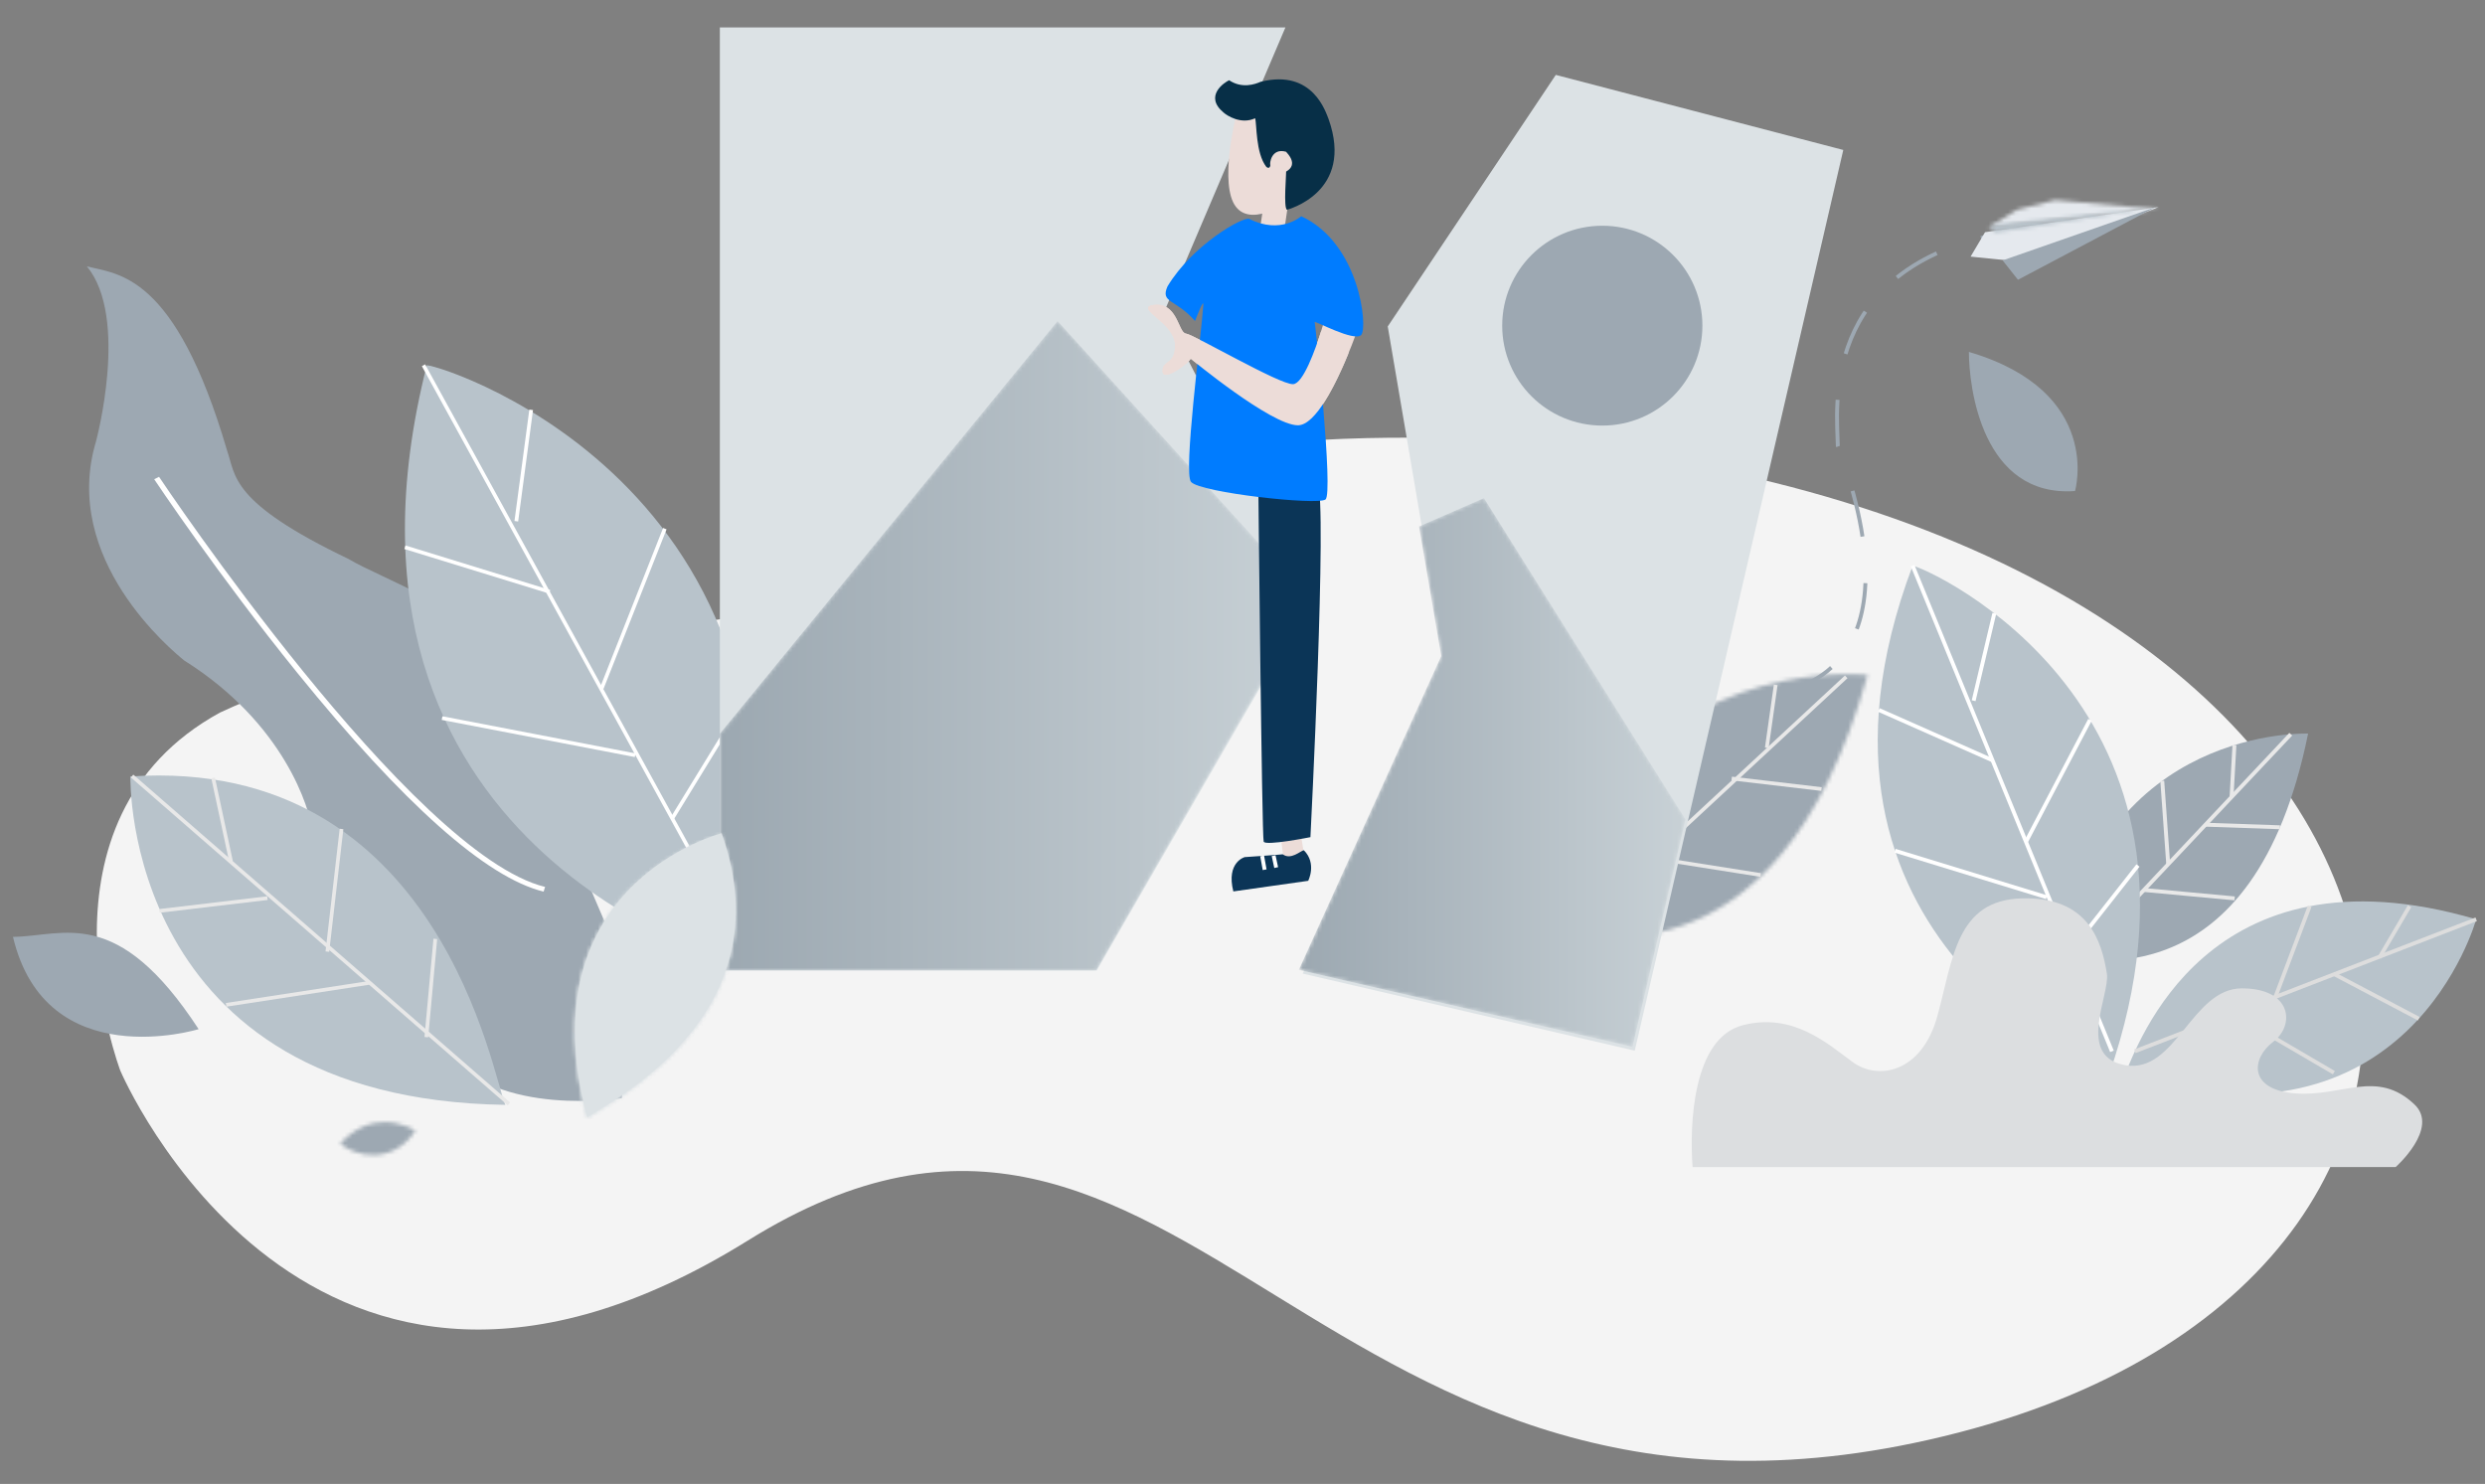 <?xml version="1.0" encoding="UTF-8"?>
<svg width="638px" height="381px" viewBox="0 0 638 381" version="1.1" xmlns="http://www.w3.org/2000/svg" xmlns:xlink="http://www.w3.org/1999/xlink">
    <rect x="0" y="0" width="638" height="381" fill="#808080" stroke="none"/>
    <title>编组</title>
    <defs>
        <rect id="path-1" x="0" y="0" width="638" height="381"></rect>
        <path d="M0.336,5.613 C4.111,8.9 13.663,11.276 19.645,2.306 L19.645,2.306 C19.645,2.306 16.348,0.109 11.794,0.109 L11.794,0.109 C8.392,0.109 4.29,1.335 0.336,5.613 L0.336,5.613 Z" id="path-3"></path>
        <path d="M0.53,65.758 C8.305,66.151 60.949,84.515 84.476,0.311 L84.476,0.311 C84.476,0.311 82.654,0.106 79.531,0.106 L79.531,0.106 C64.014,0.106 16.38,5.179 0.53,65.758 L0.53,65.758 Z" id="path-5"></path>
        <polygon id="path-7" points="31.317 8.166 37.024 41.438 0.465 122.008 86.121 141.762 99.726 83.391 47.993 0.895"></polygon>
        <linearGradient x1="-0.001%" y1="49.999%" x2="100.002%" y2="49.999%" id="linearGradient-9">
            <stop stop-color="#9CA8B1" offset="0%"></stop>
            <stop stop-color="#C8D1D6" offset="100%"></stop>
        </linearGradient>
        <polygon id="path-10" points="0.813 106.382 0.813 167.155 97.391 167.155 152.261 71.895 87.526 0.421"></polygon>
        <linearGradient x1="0.001%" y1="50%" x2="100%" y2="50%" id="linearGradient-12">
            <stop stop-color="#9CA8B1" offset="0%"></stop>
            <stop stop-color="#C8D1D6" offset="100%"></stop>
        </linearGradient>
        <path d="M3.781,72.93 C7.063,70.007 55.118,47.798 38.128,0.471 L38.128,0.471 C38.128,0.471 -12.273,13.256 3.781,72.93 L3.781,72.93 Z" id="path-13"></path>
        <path d="M3.781,72.93 C7.063,70.007 55.118,47.798 38.128,0.471 L38.128,0.471 C38.128,0.471 -12.273,13.256 3.781,72.93 L3.781,72.93 Z" id="path-15"></path>
        <polygon id="path-17" points="7.849 2.838 0.357 7.53 12.928 6.126 44.185 2.762 17.63 0.365"></polygon>
        <polygon id="path-19" points="0.138 4.842 0.966 6.718 42.843 0.198"></polygon>
    </defs>
    <g id="缺省页" stroke="none" stroke-width="1" fill="none" fill-rule="evenodd">
        <g id="数据加载失败" transform="translate(-641, -225)">
            <g id="编组" transform="translate(641, 225)">
                <mask id="mask-2" fill="white">
                    <use xlink:href="#path-1"></use>
                </mask>
                <g id="蒙版"></g>
                <g mask="url(#mask-2)">
                    <g transform="translate(3, 7)">
                        <g transform="translate(21, 84)">
                            <path d="M285.193,0.406 C285.193,0.406 281.941,7.63 281.552,10.557 C281.325,12.249 283.813,11.691 284.165,15.047 C284.55,18.678 287.757,4.148 288.311,3.106 C289.413,1.033 285.193,0.406 285.193,0.406" id="Fill-1" fill="#E2D3D0"></path>
                            <path d="M6.896,183.9 C6.896,183.9 55.227,297.658 168.002,227.508 C280.776,157.357 313.944,319.461 478.842,276.802 C643.738,234.144 613.412,51.183 380.283,23.691 C380.283,23.691 275.089,10.42 219.177,47.39 C163.263,84.363 106.404,57.819 32.484,91.947 C-17.743,119.438 6.896,183.9 6.896,183.9" id="Fill-3" fill="#F4F4F4"></path>
                        </g>
                        <g transform="translate(84, 281)">
                            <mask id="mask-4" fill="white">
                                <use xlink:href="#path-3"></use>
                            </mask>
                            <g id="Clip-6"></g>
                            <polygon id="Fill-5" fill="#9DA8B2" mask="url(#mask-4)" points="-4.489 13.258 24.473 13.258 24.473 -4.586 -4.489 -4.586"></polygon>
                        </g>
                        <g transform="translate(0, 61)">
                            <path d="M156.624,213.923 C156.624,213.923 124.828,219.169 111.114,201.833 C106.41,198.642 82.665,189.935 77.113,144.944 C76.543,140.019 70.259,117.893 44.287,101.573 C41.271,99.093 12.592,75.616 21.636,45.381 C21.636,45.381 30.236,13.624 19.307,0.384 C27.29,2.461 41.917,2.055 55.3,47.679 C57.586,54.173 55.958,60.901 86.52,75.535 C94.368,80.321 118.887,88.67 122.717,100.06 C124.198,103.255 159.674,185.973 159.674,185.973 L156.624,213.923 Z" id="Fill-7" fill="#9DA8B2"></path>
                            <path d="M136.564,160.919 C121.904,157.356 100.617,138.44 73.291,104.702 C52.991,79.635 36.753,55.293 36.59,55.05 L37.831,54.423 C38.474,55.392 102.671,151.382 136.949,159.716 L136.564,160.919 Z" id="Fill-9" fill="#FFFFFF"></path>
                            <path d="M47.996,196.233 C47.996,196.233 8.819,208.278 0.333,172.54 C13.374,172.409 27.037,164.117 47.996,196.233" id="Fill-11" fill="#9DA8B2"></path>
                            <path d="M185.986,179.304 C185.986,179.304 75.129,150.012 106.58,25.777 C112.253,26.222 212.967,59.15 185.986,179.304" id="Fill-13" fill="#B8C3CB"></path>
                            <polygon id="Fill-15" fill="#FFFFFF" points="185.384 171.905 105.31 26.006 106.146 25.546 186.219 171.445"></polygon>
                            <polygon id="Fill-17" fill="#FFFFFF" points="130.032 65.89 129.086 65.764 132.899 37.157 133.845 37.283"></polygon>
                            <polygon id="Fill-19" fill="#FFFFFF" points="151.927 108.914 151.041 108.564 167.246 67.559 168.133 67.91"></polygon>
                            <polygon id="Fill-21" fill="#FFFFFF" points="170.003 142.363 169.189 141.865 187.302 112.304 188.114 112.802"></polygon>
                            <polygon id="Fill-23" fill="#FFFFFF" points="159.973 126.372 110.404 116.836 110.584 115.9 160.153 125.435"></polygon>
                            <polygon id="Fill-25" fill="#FFFFFF" points="137.999 84.402 100.82 72.958 101.102 72.047 138.28 83.489"></polygon>
                            <path d="M30.478,131.354 C30.478,131.354 28.419,214.206 126.744,215.67 C123.678,209.361 110.288,125.985 30.478,131.354" id="Fill-27" fill="#B8C3CB"></path>
                            <polygon id="Fill-29" fill="#E8E8E8" points="127.354 215.789 30.594 131.603 31.219 130.883 127.979 215.07"></polygon>
                            <polygon id="Fill-31" fill="#E8E8E8" points="56.786 153.102 55.853 153.303 51.253 131.838 52.186 131.637"></polygon>
                            <polygon id="Fill-33" fill="#E8E8E8" points="65.713 163.069 37.999 166.342 37.889 165.396 65.603 162.123"></polygon>
                            <polygon id="Fill-35" fill="#E8E8E8" points="81.521 176.381 80.576 176.271 84.206 144.78 85.15 144.89"></polygon>
                            <polygon id="Fill-37" fill="#E8E8E8" points="106.936 198.329 105.985 198.243 108.289 173.01 109.238 173.096"></polygon>
                            <polygon id="Fill-39" fill="#E8E8E8" points="92.065 184.787 55.126 190.461 54.981 189.518 91.92 183.844"></polygon>
                        </g>
                        <g transform="translate(392, 166)">
                            <mask id="mask-6" fill="white">
                                <use xlink:href="#path-5"></use>
                            </mask>
                            <g id="Clip-42"></g>
                            <polygon id="Fill-41" fill="#9DA8B2" mask="url(#mask-6)" points="-15.743 14.366 87.406 -8.463 101.612 55.588 -1.537 78.418"></polygon>
                        </g>
                        <g transform="translate(331, 12)">
                            <polygon id="Fill-43" fill="#E8E8E8" points="68.186 222.035 67.54 221.333 139.67 154.431 140.317 155.132"></polygon>
                            <polygon id="Fill-45" fill="#E8E8E8" points="120.079 173.076 119.135 172.941 121.421 156.777 122.365 156.911"></polygon>
                            <polygon id="Fill-47" fill="#E8E8E8" points="133.611 184.063 110.548 181.353 110.658 180.405 133.721 183.113"></polygon>
                            <polygon id="Fill-49" fill="#E8E8E8" points="117.96 206.124 89.624 201.65 89.772 200.706 118.108 205.181"></polygon>
                            <polygon id="Fill-51" fill="#E8E8E8" points="98.973 192.375 98.019 192.375 98.035 165.948 98.989 165.948"></polygon>
                            <polygon id="Fill-53" fill="#DCE2E5" points="65.433 0.231 22.289 64.817 36.843 150.237 0.458 230.968 85.706 250.761 139.244 19.503"></polygon>
                        </g>
                        <g transform="translate(330, 120)">
                            <mask id="mask-8" fill="white">
                                <use xlink:href="#path-7"></use>
                            </mask>
                            <g id="Clip-56"></g>
                            <polygon id="Fill-55" fill="url(#linearGradient-9)" mask="url(#mask-8)" points="31.317 8.166 37.024 41.438 0.465 122.008 86.121 141.762 99.726 83.391 47.993 0.895"></polygon>
                        </g>
                        <g transform="translate(181, 0)">
                            <path d="M253.073,76.611 C253.073,90.781 241.568,102.267 227.374,102.267 C213.181,102.267 201.676,90.781 201.676,76.611 C201.676,62.442 213.181,50.956 227.374,50.956 C241.568,50.956 253.073,62.442 253.073,76.611" id="Fill-57" fill="#9DA8B2"></path>
                            <polygon id="Fill-59" fill="#DCE2E5" points="0.816 0.039 146.021 0.039 114.795 73.297 152.617 146.87 97.62 242.154 0.816 242.154"></polygon>
                        </g>
                        <g transform="translate(181, 75)">
                            <mask id="mask-11" fill="white">
                                <use xlink:href="#path-10"></use>
                            </mask>
                            <g id="Clip-62"></g>
                            <polygon id="Fill-61" fill="url(#linearGradient-12)" mask="url(#mask-11)" points="0.813 106.382 0.813 167.155 97.391 167.155 152.261 71.895 87.526 0.421"></polygon>
                        </g>
                        <g transform="translate(144, 13)">
                            <polygon id="Fill-63" fill="#ECDCD8" points="183.922 30.948 182.151 42.991 176.008 42.086 177.779 30.044"></polygon>
                            <path d="M170.294,9.918 C170.294,9.918 165.92,27.417 170.309,33.093 C174.698,38.768 185.037,30.912 185.037,30.912 L187.292,17.524 L178.451,12.331 L175.486,8.788 L170.294,9.918 Z" id="Fill-65" fill="#ECDCD8"></path>
                            <path d="M183.397,33.859 C183.397,33.859 200.838,29.452 194.084,10.524 C193.456,9.117 190.213,-2.412 176.653,1.002 C175.247,1.63 171.874,2.818 168.567,0.602 C167.423,1.112 162.007,4.636 167.156,8.906 C167.963,9.653 171.641,12.046 175.239,10.363 C175.696,11.741 175.332,19.262 178.116,22.844 C178.116,22.844 178.971,23.61 179.155,22.421 C178.898,22.021 179.385,17.887 183.186,18.961 C183.539,19.396 186.455,22.21 183.205,24.055 C183.257,24.704 182.499,33.23 183.397,33.859" id="Fill-67" fill="#072F47"></path>
                            <polygon id="Fill-69" fill="#ECDCD8" points="186.51 191.001 187.801 199.494 182.52 200.244 181.329 191.097"></polygon>
                            <path d="M169.647,208.87 L188.863,206.146 C188.863,206.146 191.154,201.701 187.751,198.296 C186.932,198.413 184.427,200.907 182.329,199.338 C181.461,199.461 172.569,200.061 172.569,200.061 C172.569,200.061 167.749,201.366 169.647,208.87" id="Fill-71" fill="#0B3557"></path>
                            <line x1="177.683" y1="203.302" x2="177.043" y2="199.751" id="Stroke-73" stroke="#FFFFFF"></line>
                            <line x1="180.651" y1="202.749" x2="179.991" y2="199.692" id="Stroke-75" stroke="#FFFFFF"></line>
                            <path d="M176.051,103.737 C176.051,103.737 176.975,194.935 177.437,196.089 C177.898,197.243 189.44,194.935 189.44,194.935 C189.44,194.935 193.826,109.279 191.286,103.737 L176.051,103.737 Z" id="Fill-77" fill="#0B3557"></path>
                            <path d="M192.888,62.699 C192.888,62.699 188.459,78.468 184.996,78.636 C181.533,78.803 159.55,65.873 157.472,65.643 C155.394,65.413 155.394,57.1 148.699,58.37 C144.775,59.409 154.543,63.037 154.681,68.438 C154.817,73.838 151.354,72.339 151.469,75.34 C151.585,78.342 158.638,72.861 158.686,72.076 C158.686,72.076 179.32,89.163 186.208,89.193 C193.097,89.222 201.443,64.859 201.443,64.859 L192.888,62.699 Z" id="Fill-79" fill="#ECDCD8"></path>
                            <path d="M173.744,36.206 C172.214,35.514 159.23,42.787 152.747,53.523 C150.845,57.851 154.796,56.701 159.816,62.415 C159.816,62.415 162.068,56.458 161.943,58.239 C161.308,67.287 156.769,101.433 158.796,103.738 C161.222,106.496 191.228,109.799 193.306,108.24 C195.384,106.681 190.708,63.218 190.536,62.7 C190.363,62.18 200.751,67.894 202.482,65.989 C204.213,64.084 202.135,42.44 187.073,35.514 C187.073,35.514 181.823,40.282 173.744,36.206" id="Fill-81" fill="#007CFF"></path>
                            <path d="M192.142,65.166 C190.734,69.609 187.593,78.511 184.997,78.635 C181.533,78.803 159.548,65.874 157.472,65.644 C155.394,65.412 155.394,57.101 148.7,58.371 C144.776,59.408 154.544,63.036 154.679,68.438 C154.815,73.839 151.353,72.338 151.47,75.34 C151.585,78.341 158.639,72.862 158.685,72.077 C158.685,72.077 179.321,89.164 186.208,89.192 C190.836,89.213 196.119,78.228 199.09,71.014 C200.543,67.485 192.612,63.685 192.142,65.166" id="Fill-83" fill="#ECDCD8"></path>
                            <path d="M38.268,193.929 C38.268,193.929 -12.317,206.811 3.795,266.929 C7.088,263.986 55.32,241.61 38.268,193.929" id="Fill-85" fill="#DCE2E5"></path>
                        </g>
                        <g transform="translate(144, 207)">
                            <g>
                                <mask id="mask-14" fill="white">
                                    <use xlink:href="#path-13"></use>
                                </mask>
                                <g id="Clip-88"></g>
                                <polygon id="Fill-87" fill="#DCE2E5" mask="url(#mask-14)" points="-824.963 -609.489 -313.857 1469.521 859.739 1183.042 348.633 -895.968"></polygon>
                            </g>
                            <g>
                                <mask id="mask-16" fill="white">
                                    <use xlink:href="#path-15"></use>
                                </mask>
                                <g id="Clip-90"></g>
                                <polygon id="Fill-89" fill="#DCE2E5" mask="url(#mask-16)" points="42.586 -6.356 60.108 64.919 -0.345 79.674 -17.869 8.401"></polygon>
                            </g>
                        </g>
                        <g transform="translate(456, 46)">
                            <path d="M0.65,123.824 C0.65,123.824 34.235,119.103 12.839,61.424 C12.683,52.036 8.007,15.859 54.757,6.943" id="Stroke-91" stroke="#9DA8B2" stroke-dasharray="12,12"></path>
                            <polygon id="Fill-93" fill="#E5E9EE" points="59.756 14.197 46.932 12.885 50.642 6.612 95.188 0.164"></polygon>
                        </g>
                        <g transform="translate(507, 44)">
                            <mask id="mask-18" fill="white">
                                <use xlink:href="#path-17"></use>
                            </mask>
                            <g id="Clip-96"></g>
                            <polygon id="Fill-95" fill="#E5E9EE" mask="url(#mask-18)" points="-5.289 13.149 49.829 13.149 49.829 -5.256 -5.289 -5.256"></polygon>
                        </g>
                        <g transform="translate(508, 46)">
                            <mask id="mask-20" fill="white">
                                <use xlink:href="#path-19"></use>
                            </mask>
                            <g id="Clip-98"></g>
                            <polygon id="Fill-97" fill="#B8C3CB" mask="url(#mask-20)" points="-5.508 12.338 48.487 12.338 48.487 -5.421 -5.508 -5.421"></polygon>
                        </g>
                        <g transform="translate(431, 46)">
                            <polygon id="Fill-99" fill="#9DA8B2" points="119.33 0.196 84.091 18.831 80.156 13.857"></polygon>
                            <path d="M201.738,183.03 C201.738,183.03 184.476,246.08 111.564,222.738 C114.735,216.012 132.27,162.705 201.738,183.03" id="Fill-101" fill="#B8C3CB"></path>
                            <line x1="201.738" y1="183.03" x2="114.12" y2="216.907" id="Stroke-103" stroke="#DDDDDD"></line>
                            <line x1="165.298" y1="197.119" x2="186.999" y2="208.555" id="Stroke-105" stroke="#DDDDDD"></line>
                            <line x1="184.64" y1="179.653" x2="176.886" y2="192.873" id="Stroke-107" stroke="#DDDDDD"></line>
                            <line x1="158.986" y1="179.675" x2="150.188" y2="202.96" id="Stroke-109" stroke="#DDDDDD"></line>
                            <line x1="142" y1="208.845" x2="165.198" y2="222.41" id="Stroke-111" stroke="#DDDDDD"></line>
                            <path d="M98.747,73.073 C98.747,73.073 106.128,47.56 71.495,37.355 C71.495,46.426 74.902,74.772 98.747,73.073" id="Fill-113" fill="#9DA8B2"></path>
                            <path d="M158.58,135.35 C158.58,135.35 105.803,133.181 94.693,193.02 C100.987,192.888 144.517,204.676 158.58,135.35" id="Fill-115" fill="#9DA8B2"></path>
                            <line x1="99.537" y1="193.428" x2="154.132" y2="135.503" id="Stroke-117" stroke="#E8E8E8"></line>
                            <line x1="139.671" y1="138.3" x2="138.926" y2="151.638" id="Stroke-119" stroke="#E8E8E8"></line>
                            <line x1="132.231" y1="158.741" x2="151.361" y2="159.399" id="Stroke-121" stroke="#E8E8E8"></line>
                            <line x1="116.434" y1="175.501" x2="139.725" y2="177.659" id="Stroke-123" stroke="#E8E8E8"></line>
                            <line x1="121.142" y1="147.467" x2="122.67" y2="168.884" id="Stroke-125" stroke="#E8E8E8"></line>
                            <path d="M107.529,222.781 C107.529,222.781 20.498,189.28 57.054,92.243 C61.604,93.111 140.108,128.624 107.529,222.781" id="Fill-127" fill="#B8C3CB"></path>
                            <line x1="57.054" y1="92.244" x2="108.222" y2="216.921" id="Stroke-129" stroke="#FFFFFF"></line>
                            <line x1="78.025" y1="104.468" x2="72.715" y2="126.902" id="Stroke-131" stroke="#FFFFFF"></line>
                            <line x1="102.574" y1="131.817" x2="86.149" y2="163.137" id="Stroke-133" stroke="#FFFFFF"></line>
                            <line x1="114.904" y1="169.212" x2="97.648" y2="191.158" id="Stroke-135" stroke="#FFFFFF"></line>
                            <line x1="52.531" y1="165.427" x2="91.426" y2="177.352" id="Stroke-137" stroke="#FFFFFF"></line>
                            <line x1="48.395" y1="129.289" x2="77.56" y2="142.208" id="Stroke-139" stroke="#FFFFFF"></line>
                            <line x1="75.09" y1="200.929" x2="104.059" y2="206.777" id="Stroke-141" stroke="#FFFFFF"></line>
                            <path d="M0.556,246.647 L181.055,246.647 C181.055,246.647 192.335,236.67 185.89,230.563 C176.212,221.393 167.358,228.67 155.269,227.725 C143.182,226.778 143.988,218.735 149.63,214.477 C155.269,210.22 154.464,200.758 141.572,200.758 C128.678,200.758 124.65,222.635 111.755,220.505 C98.864,218.376 107.775,202.344 106.922,196.973 C105.573,188.487 102.088,177.246 85.166,177.647 C68.245,178.049 67.437,193.189 63.408,207.854 C59.38,222.52 48.098,224.413 41.652,219.682 C35.207,214.951 26.342,206.908 13.449,210.22 C0.556,213.53 -0.25,235.766 0.556,246.647" id="Fill-143" fill="#DCDEE0"></path>
                        </g>
                    </g>
                </g>
            </g>
        </g>
    </g>
</svg>